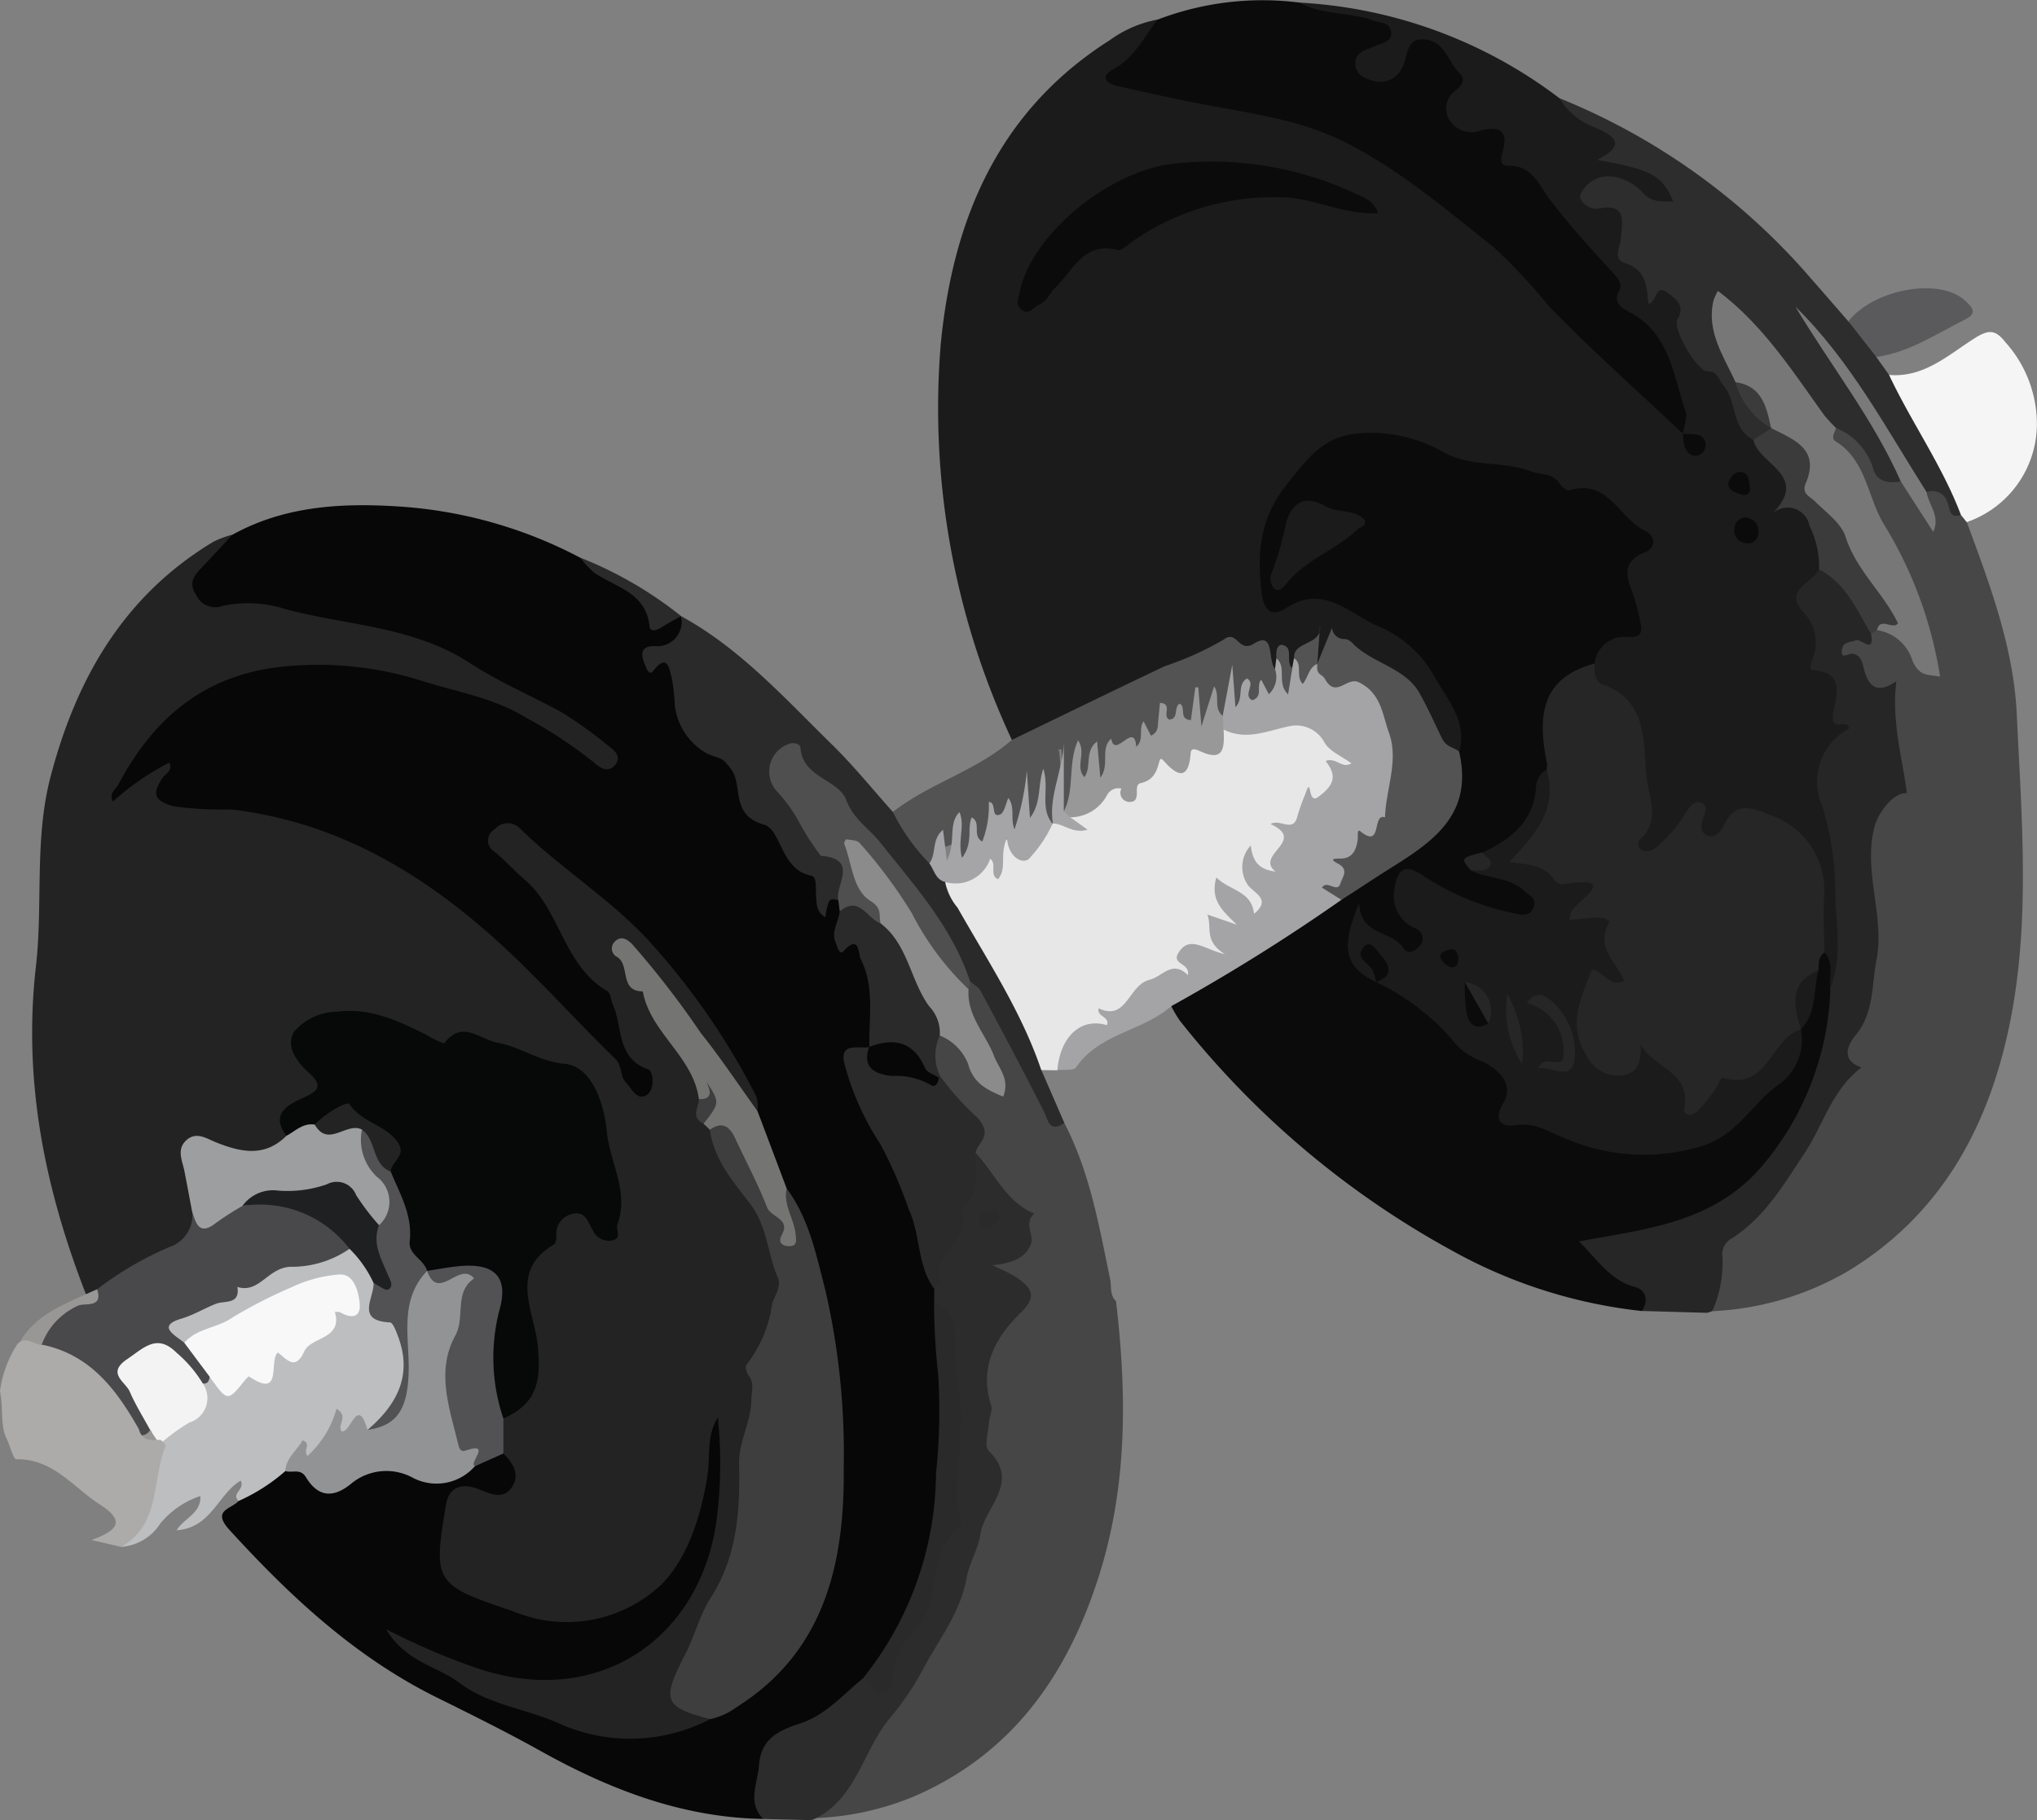 <svg xmlns="http://www.w3.org/2000/svg" width="121.897" height="108.935" viewBox="0 0 121.897 108.935">
  <rect x="0" y="0" width="121.897" height="108.935" fill="#808080" stroke="none"/>
  <g id="Group_18" data-name="Group 18" transform="translate(-5786.653 -778.96)">
    <path id="Path_2638" data-name="Path 2638" d="M5885.594,779.176a28.183,28.183,0,0,1,15.528,5.707,15.8,15.8,0,0,0,2.562,1.541c.524.243,1.2.475,1.134,1.188-.058.683.287.767.792.848a4.119,4.119,0,0,1,2.125,1.19c.434.4.905.9.48,1.52-.387.562-1.044.468-1.617.282-.673-.22-1.18-.771-1.853-1.007a1.119,1.119,0,0,0-1.3.2,2.221,2.221,0,0,1,1.887,2.806c-.134.832.66,1.034,1.027,1.522.383.508.1,1.653,1.458,1.282.487-.133,1.055.773.96,1.468a2.926,2.926,0,0,0,1.177,2.63,7.132,7.132,0,0,1,2.431,3.931c.081.333.456.526.675.8.659,1.213,2.39,1.824,2.011,3.632-.072.346.4.352.6.533a3.8,3.8,0,0,1,1.258,4.063,2.926,2.926,0,0,0-.325,2.692c.724,2.093,1.434,4.207,2.152,6.312.18.529-.186.916-.517,1.226a3.424,3.424,0,0,0-.836,3.547,35.774,35.774,0,0,1,.834,9.273c-.045.692.267,1.732-1.025,1.76-.532-.55-.266-1.34-.595-1.951a12.677,12.677,0,0,1-.231-3.494c.155-2.144-1.067-3.365-2.764-4.276a1.684,1.684,0,0,0-2.09.183c-1.406,1.167-1.447,1.117-2.587-.18-.609.54-.988,1.319-1.745,1.706a1.283,1.283,0,0,1-1.335.069c-.5-.315-.422-.8-.266-1.255.727-2.11.016-4.17-.218-6.241a2.457,2.457,0,0,0-1.309-1.777,2.354,2.354,0,0,1-1.3-2.145,2.1,2.1,0,0,1,1.415-1.865c1.172-.4,1.142-1.152.832-2.085-.347-1.041-.535-2.05.426-2.921.407-.37.192-.742-.156-1.043a13.405,13.405,0,0,0-3.156-2.05c-3.077-1.44-6.558-1.218-9.577-2.736a6,6,0,0,0-4.972-.107c-2.3.894-4.588,5.893-3.828,8.232.137.423.214.956.931.707,3.853-1.335,6.163,1.351,8.63,3.439a7.549,7.549,0,0,1,2.287,3.9c.186.7.346,1.395-.39,1.907-1.5.2-1.958-1.109-2.333-1.988-.947-2.22-2.886-2.866-4.779-3.85-1.039-.54-.767.381-1.141.485a.439.439,0,0,1-.438-.09c-.205-.255-.109-.549-.1-.832-.145.337-.554.427-.7.759a1.4,1.4,0,0,1-.429.534c-.3.106-.521-.146-.789-.161a.886.886,0,0,1-.556.185,3.43,3.43,0,0,0-3.877-.788,93.292,93.292,0,0,0-9.468,4.542c-.661.362-1.365,1.02-2.232.365a46.865,46.865,0,0,1-4.259-23.644c.711-7.471,3.437-13.988,10.111-18.227a7.1,7.1,0,0,1,2.876-1.241c.418.846-.325,1.273-.676,1.83-.339.538-.867.939-1.361,1.7,2.277.138,4.2,1.117,6.245,1.342,5.29.582,9.513,3.167,13.669,6.288,3.143,2.36,5.62,5.273,8.3,8.031a30.417,30.417,0,0,0,3.472,3.227,4.146,4.146,0,0,1,1.729,2.313c.15.173-.046-.068.1.113-.047-.055-.092-.11-.145-.176a31.787,31.787,0,0,0-1.853-5.289c-.08-.219.1-.043-.076-.148-2.521-1.485-2.827-4.683-5.1-6.449-1.422-1.108-2.417-2.746-3.8-4.02-.806-.745-1.307-1.538-2.51-1.8-1.226-.27-1.35-1.347-1-2.409.207-.632.443-1.211-.044-1.813-.571-.7-1.113-1.11-1.707-.014a2.244,2.244,0,0,1-1.848,1.443,1.746,1.746,0,0,1-1.875-1.019,1.342,1.342,0,0,1,.6-1.672c.223-.178.52-.285.645-.74a14.505,14.505,0,0,0-2.972-.755C5886.363,780.006,5885.553,780.136,5885.594,779.176Z" transform="translate(-21.168 -0.059)" fill="#1b1b1b"/>
    <path id="Path_2639" data-name="Path 2639" d="M5834.668,899.228c-4.828-.075-9.194-1.769-13.315-4.068-2.05-1.144-4.141-2.176-6.238-3.216-4.865-2.415-8.757-6.044-12.383-10.022-1.074-1.178.118-1.237.553-1.722a5.551,5.551,0,0,1,2.857-2.163,6.256,6.256,0,0,0,5.553-.037,2.393,2.393,0,0,1,1.707.174,4.12,4.12,0,0,0,3.823-.468c.675-.216,1.268-.729,2.047-.559a1.576,1.576,0,0,1,.814,2.212,1.533,1.533,0,0,1-1.941.817c-1.366-.308-1.835.284-1.817,1.555a5.541,5.541,0,0,1-.17,1.4,1.679,1.679,0,0,0,1.085,2.1,10.539,10.539,0,0,0,9.623.547,3.436,3.436,0,0,0,1.889-1.756c1.008-2.307,2.182-4.56,2.16-7.194-.006-.761-.121-2.017.929-1.976,1.183.046.851,1.313.886,2.143a18.407,18.407,0,0,1-.932,7.117c-2.617,7.216-9.807,9.038-16.217,5.869-.47-.232-.869-.608-1.112-.616,2.351,1.586,5.3,2.524,8.175,3.647a11.051,11.051,0,0,0,8.714-.23c4.5-2.057,6.494-5.85,7.235-10.486.712-4.446.17-8.863-.478-13.257-.372-2.529-.8-5.08-2.292-7.271a17.506,17.506,0,0,1-1.955-4.86c.021-1.279-.895-2.146-1.452-3.148-3.118-5.6-7.792-9.679-13.059-13.311a1.183,1.183,0,0,0,.487,1.473,13.076,13.076,0,0,1,4.047,5.619,1.259,1.259,0,0,0,.666.78,3.078,3.078,0,0,1,1.709,2.117c.485,1.282.663,2.645,1.847,3.651a1.375,1.375,0,0,1-.218,2.169c-.751.483-1.348-.174-1.74-.757a48.334,48.334,0,0,0-11.863-11.675,21.429,21.429,0,0,0-12.754-4.441,7.81,7.81,0,0,1-2.265-.276c-1.056-.318-1.091-.387-1.227-1.765-.051-.094-.1-.041-.231.049-.694.486-1.48,1.654-2.179,1.07-.923-.773.05-1.888.561-2.636,3.192-4.677,7.639-6.834,13.3-6.191a29.945,29.945,0,0,1,15.128,5.625c-2.736-2.278-5.978-3.747-9.087-5.366a15.454,15.454,0,0,0-6.387-1.811,10.277,10.277,0,0,1-2.238-.459,9.33,9.33,0,0,0-4.51-.46,1.845,1.845,0,0,1-1.445-3.318,14.288,14.288,0,0,1,1.966-1.481c3.049-1.685,6.38-1.9,9.732-1.7a26.943,26.943,0,0,1,11.08,3.083c1.544,1.115,3.422,1.744,4.688,3.274.329.4.9.062,1.339.221l0,0c.474,1.547.291,1.808-1.667,2.244a1.987,1.987,0,0,1,1.761,2.01,4.88,4.88,0,0,0,.818,2.464c.3.384.328.935,1.208.646.711-.234,1.133.746,1.31,1.4.714,2.631,2.576,4.417,4.43,6.217a1.622,1.622,0,0,1,.6,1.036c.028.407-.014.817-.018,1.226.048-.317-.013-.712.312-.887.6-.322.8.2,1.057.575a2.012,2.012,0,0,1,.152.736c-.042.741-.443,1.616.779,1.852.2.038.343.318.434.533a7.023,7.023,0,0,1,.208,5.859c-.606.347-1.221.6-.736,1.562.388.767.536,1.658.982,2.419a27.457,27.457,0,0,1,3.377,8.748c.111.574.438,1.078.595,1.642a2.273,2.273,0,0,1,.079.792,72.1,72.1,0,0,0,.556,7.225c.235,1.564-.386,3.28-.562,4.943a17.629,17.629,0,0,1-4.275,10.452c-1.156,1.145-2.258,2.423-3.861,2.908-2.211.669-2.419,2.4-2.5,4.247C5834.778,898.474,5835.038,898.881,5834.668,899.228Z" transform="translate(-2.355 -11.406)" fill="#070707"/>
    <path id="Path_2640" data-name="Path 2640" d="M5829.877,893.921a10.382,10.382,0,0,1-9.09.24c-1.941-.864-4.178-1.1-5.9-2.4-1.345-1.019-3.243-1.256-4.406-3.226a41.128,41.128,0,0,0,5.423,2.331c7.329,2.487,13.429-1.814,14.365-8.92a26.79,26.79,0,0,0,.068-6.079c-.705,1.107-.437,2.376-.634,3.558-.4,2.4-1.166,4.865-2.781,6.474a8.282,8.282,0,0,1-7.4,2.024,10.838,10.838,0,0,1-1.508-.482c-4.625-1.555-4.742-1.7-3.933-6.409.16-.927.847-1.276,1.854-.906.664.244,1.509.744,2.07-.078.507-.746.084-1.452-.507-2.025a1.656,1.656,0,0,1-.344-1.881c2.467-1.96,1.994-4.6,1.421-7.1-.567-2.472,1.313-3.728,2.308-5.4.447-.75,1.233-.481,2.566.555.12.005.263-.049.265-.164a14.551,14.551,0,0,0-1.784-7.915c-.216-.354-.524-.765-.913-.783-1.877-.088-3.359-1.35-5.152-1.668-.347-.062-.672-.232-1.015-.028-.9.536-1.674.125-2.483-.274a8.038,8.038,0,0,0-4.707-1.175c-2.057.286-2.466,1.024-1.348,2.706.742,1.117.533,1.836-.6,2.39a1.647,1.647,0,0,0-1.037,1.829c-.876,1.464-2.187,1.514-3.643,1.134-2.275-.593-2.3-.566-1.851,1.74a6.6,6.6,0,0,1,.189,1.554,2.682,2.682,0,0,1-1.675,2.624c-1.414.687-2.7,1.615-4.145,2.24a1.058,1.058,0,0,1-1.028.084c-2.455-6.314-3.777-12.742-2.994-19.613.429-3.761-.106-7.612.879-11.37,1.545-5.892,4.394-10.839,9.752-14.06a6.31,6.31,0,0,1,1.135-.421c-.6.643-1.187,1.294-1.8,1.927-.47.489-.875.947-.38,1.679a1.252,1.252,0,0,0,1.575.664,7.334,7.334,0,0,1,3.807.2c2.739.732,5.6.926,8.287,1.894a12.711,12.711,0,0,1,2.68,1.3c1.756,1.156,3.69,1.961,5.518,2.968a25.411,25.411,0,0,1,2.791,2c.38.284.82.642.425,1.144-.377.477-.853.238-1.229-.1a26.588,26.588,0,0,0-4.073-2.7c-1.955-1.206-4.143-1.551-6.239-2.213a20.528,20.528,0,0,0-8.122-.884c-4.827.428-7.922,3.023-10.077,7.089-.149.281-.567.47-.329,1.015a15.475,15.475,0,0,1,3.395-2.339c.2.513-.239.655-.416.918-.608.9-.57,1.359.666,1.7a21.536,21.536,0,0,0,3.458.189c6,.712,10.936,3.495,15.425,7.441,2.678,2.355,5.006,5.017,7.545,7.487.428.417.264,1.027.636,1.414.346.359.649,1.088,1.208.765s.427-1.443.138-1.545c-1.94-.681-1.527-2.544-2.129-3.882-.119-.266-.125-.687-.321-.8-2.645-1.536-2.83-4.888-4.95-6.675-.619-.522-1.171-1.162-1.813-1.677a.767.767,0,0,1,0-1.332,1.026,1.026,0,0,1,1.555-.033c2.357,2.305,5.179,4.07,7.466,6.463a42.368,42.368,0,0,1,6.651,9.555,2.281,2.281,0,0,1,.064.869c-.93.22-1.171-.6-1.536-1.106-1.969-2.751-4.009-5.449-6.067-8.152a27.8,27.8,0,0,0,2.973,5.139,7.056,7.056,0,0,1,1.514,3.191c.067.5-.1,1.045.311,1.475a5.571,5.571,0,0,1,.4.574,53.141,53.141,0,0,1,2.952,5.064c.733,1.681,1.855,3.5.944,5.768a32.15,32.15,0,0,0-2.065,11.224,11.5,11.5,0,0,1-1.125,4.921,48.716,48.716,0,0,0-2.44,5.835c-.348,1.022-.294,1.66.855,1.946A.769.769,0,0,1,5829.877,893.921Z" transform="translate(-0.726 -12.071)" fill="#232323"/>
    <path id="Path_2641" data-name="Path 2641" d="M5942.974,819.843c1.383,3.739,2.808,7.521,2.993,11.51.281,6.019.8,12.1-.333,18.067-1.2,6.292-4,11.739-9.724,15.229a17.682,17.682,0,0,1-8.162,2.424c-.215-2.071-.143-3.856,1.738-5.467a21.078,21.078,0,0,0,5.239-7.808c1.928-4.421,3.011-8.958,1.859-13.859a3.188,3.188,0,0,1,1.136-3.619c.963-.614.812-1.612.77-2.491a10.768,10.768,0,0,0-.526-3.055c-.3-.808-1.335-1.433-2.008-2.19-1.159-1.3-1.144-1.619.507-2.122a3.758,3.758,0,0,0,.664-.225,1.777,1.777,0,0,1,.694-.238c1.359.1,1.829,1.32,2.875,2.3a28.75,28.75,0,0,0-3.459-8.691c-.938-1.409-1.13-3.188-2.408-4.4-.308-.293-.154-.774.243-1.059a2.464,2.464,0,0,1,2.436,1.6,2.357,2.357,0,0,0,1.78,1.444,1.512,1.512,0,0,1,.768.908,4.8,4.8,0,0,0,.485.924,1.234,1.234,0,0,1-.2-.923c1.639-1.377,1.709.581,2.44,1.142A.575.575,0,0,1,5942.974,819.843Z" transform="translate(-38.627 -9.638)" fill="#474747"/>
    <path id="Path_2642" data-name="Path 2642" d="M5868.772,868.332c1.526,2.935,2.078,6.156,2.74,9.345.093.446-.038.948.351,1.315.663,5.58.685,11.129-1.052,16.544-1.887,5.885-5.2,10.6-11.092,13.124a17.126,17.126,0,0,1-5.8,1.271c.912-1.727,1.982-3.377,3.046-4.992,2.242-3.405,4.879-6.559,5.687-10.715.1-.521.455-.958.6-1.458.475-1.614,1.1-3.015.6-4.982-.708-2.763-.6-5.83,1.6-8.242.645-.706.506-1.218-.255-1.7-.989-.624-1.25-1.169.053-1.828,1.181-.6,1.293-1.554.311-2.49a8.641,8.641,0,0,1-2.272-3.264c.182-1.371.054-2.6-1.312-3.4a3.185,3.185,0,0,1-.979-1.2c-.612-.975-.739-1.9.3-2.689,1.851-.064,1.93,1.948,3.215,2.806-.555-1.964-2.171-3.423-1.789-5.511a1.214,1.214,0,0,1,.275-.412c1.638-.086,1.9,1.384,2.4,2.354a55,55,0,0,1,2.807,5.745A.761.761,0,0,0,5868.772,868.332Z" transform="translate(-18.427 -22.159)" fill="#464646"/>
    <path id="Path_2643" data-name="Path 2643" d="M5889.392,779.117c1.357.763,2.954.544,4.374,1.065.428.157,1.021.083,1.095.681.078.638-.523.656-.936.847-.511.235-1.238.33-1.2,1.091.028.584.469.831,1.055.991a1.419,1.419,0,0,0,1.745-.8c.385-.638.16-1.811,1.4-1.665,1.172.138,1.366,1.361,2.055,2.04.387.38.072.757-.279,1.026a1.31,1.31,0,0,0-.351,1.745,1.556,1.556,0,0,0,1.846.643c1.26-.333,1.7.065,1.325,1.334-.106.355-.145.786.37.767,1.4-.054,1.843,1.2,2.435,1.971,1.139,1.485,2.37,2.869,3.632,4.236.321.348.8.807.581,1.2-.461.836.169,1.126.607,1.358,2.391,1.266,2.59,3.747,3.334,5.911.134.391-.093.905-.154,1.363l0,0c-2.688-2.537-5.462-4.992-8.028-7.648a34.836,34.836,0,0,0-3.335-3.556c-2.921-2.287-5.754-4.745-9.1-6.365-2.649-1.284-5.645-1.64-8.539-2.206-1.625-.317-3.242-.674-4.855-1.047-.7-.161-1.015-.571-.221-1,1.254-.682,1.828-1.92,2.643-2.965A17.546,17.546,0,0,1,5889.392,779.117Z" transform="translate(-24.965)" fill="#0b0b0b"/>
    <path id="Path_2644" data-name="Path 2644" d="M5934.165,829.762c.215,1.265-.6.249-.9.37-.318.131-.751.091-.832.5-.146.741.392.266.632.307.432.073.565.449.635.756.261,1.131.743,1.75,1.982.885-.3,2.432.352,4.565.63,6.707-.779-.068-1.726,1.145-1.951,2.045-.678,2.69.64,5.316.128,7.948-.294,1.506-.139,3.146-1.234,4.476-.56.679-.854,1.534.335,1.947-1.788,1.365-2.289,3.455-3.4,5.124-1.249,1.881-2.372,3.823-4.326,5.085a1.1,1.1,0,0,0-.59,1.152,7.122,7.122,0,0,1-.612,3.224,2.145,2.145,0,0,1-.326.1l-3.9-.111c-.757-1.254-2.355-1.522-3.173-2.707-.352-.508-1.076-.894-.781-1.631.251-.629.971-.552,1.527-.661.573-.113,1.154-.193,1.731-.283,6.062-.945,9.406-4.711,10.915-10.431.321-1.215.274-2.546,1.076-3.62.729-1.806.345-3.694.295-5.531a17.8,17.8,0,0,0-.776-5.344,3.588,3.588,0,0,1,1.6-4.647c-.067-.658-1.107.286-.96-.867.115-.917.851-2.455-1.178-2.633-.378-.033-.049-.593.036-.913a2.618,2.618,0,0,0-.687-2.611c-1.124-1.282.6-1.685.987-2.509A3.717,3.717,0,0,1,5934.165,829.762Z" transform="translate(-35.546 -12.856)" fill="#262626"/>
    <path id="Path_2645" data-name="Path 2645" d="M5939.2,811.99c-.747.269-.656-.456-.812-.764a.937.937,0,0,0-1.242-.6,2.668,2.668,0,0,1-1.49-1.387,45.89,45.89,0,0,0-4.894-7.757c1.009,1.289,2.315,3.221,3.547,5.2a5.692,5.692,0,0,1,1.293,3.3c-.747.147-1.468.007-1.659-.78a3.809,3.809,0,0,0-2.218-2.416c-.982.174-1.291-.662-1.721-1.224-1.171-1.525-2.25-3.12-3.533-4.558a2.516,2.516,0,0,0-1.4-1.072c-.6,1.591.915,2.533,1.153,3.837.067,1.219,1.127,1.809,1.718,2.7a1.054,1.054,0,0,1,.057.476c-.236.558-.695.626-1.218.552-1.339-.672-.964-2.3-1.8-3.255-.285-.326-.285-.847-.957-.844-.608,0-2.109-2.567-1.793-3.108.5-.855-.1-1.219-.574-1.589-.768-.6-.641.589-1.159.647-.1-1.026-.125-2.034-1.414-2.437-.75-.235-.265-.968-.228-1.5.064-.958.384-2.1-1.347-1.76-.572.113-1.244-.483-1.063-.87a1.82,1.82,0,0,1,1.987-1.026,3.052,3.052,0,0,1,1.673.89c.56.68,1.181.559,1.883.6-.656-1.568-1.3-1.928-4.554-2.5,1.851-.95.959-1.463-.141-1.945a4.227,4.227,0,0,1-2.135-1.757,39.282,39.282,0,0,1,14.993,10.712q1.159,1.323,2.31,2.652a2.287,2.287,0,0,1,1.677,2.137q.384.537.765,1.074c2.286,2.116,3.323,4.957,4.469,7.732A.68.68,0,0,1,5939.2,811.99Z" transform="translate(-35.201 -2.212)" fill="#2e2d2d"/>
    <path id="Path_2646" data-name="Path 2646" d="M5862.057,873.992c1.167,1.221,1.817,2.941,3.527,3.635-.671.545-.022,1.255-.2,1.781-.3.883-1.179,1.2-2.324,1.31a12.184,12.184,0,0,1,1.422.71c.862.6,1.352,1.092.266,2.147-1.5,1.454-2.494,3.252-1.755,5.526.1.293-.108.675-.13,1.019-.038.582-.3,1.429-.017,1.705,1.937,1.9-.276,3.379-.5,5.01-.114.818-.663,1.7-.827,2.617-.365,2.022-1.6,3.591-2.549,5.333a16.636,16.636,0,0,1-1.942,2.92c-1.677,1.923-2.021,4.811-4.5,6.1a1.076,1.076,0,0,1-.326.123l-2.854-.074c-.968-1.005-.328-2.106-.25-3.2.114-1.612,1.184-2.094,2.469-2.515,1.536-.5,2.578-1.745,3.792-2.727.536-.138,1.068-.1,1.4-.8,1.069-2.3,2.1-4.584,2.985-6.982.846-2.3.106-4.678,1.186-6.8-1.031-2.571-.019-5.484-1.341-8.006v-.7c-.336-2.061.869-3.73,1.572-5.472C5861.5,875.769,5861.032,874.6,5862.057,873.992Z" transform="translate(-17.027 -26.032)" fill="#2c2c2c"/>
    <path id="Path_2647" data-name="Path 2647" d="M5864.847,860.082c-.912.6-.955-.15-1.243-.723-1.218-2.409-2.487-4.792-3.762-7.172-.128-.24-.424-.391-.642-.583-.788-.1-.993-.762-1.23-1.339-1.262-3.089-3.69-5.279-5.77-7.76a17.281,17.281,0,0,0-3.317-3.463c-.243-.166-.225-.811-.717-.485a.76.76,0,0,0-.12,1.22c1.112,1.331,1.894,2.919,3.309,4.02.96.748.894,1.905-.035,2.949-.573-.119-.577-.114-.786,1.017-.546-.314-.517-.849-.548-1.353-.025-.407.05-1.072-.279-1.131-1.837-.328-1.788-2.757-2.834-3.054-2.059-.583-1.215-2.331-1.99-3.35-.579-.759-.56-.53-1.412-.9a3.824,3.824,0,0,1-1.93-2.83,13.97,13.97,0,0,0-.192-1.725c-.132-.391-.211-1.549-1.1-.406-.264.339-.422-.166-.52-.409-.229-.574-.258-1.048.567-1.071a1.461,1.461,0,0,0,1.611-1.791c3.545,1.938,6.207,4.923,9.039,7.693,1.291,1.264,2.432,2.684,3.641,4.033,1.274.541,1.678,1.864,2.523,2.793a10.4,10.4,0,0,1,1.052,1.38c1.869,2.823,3.353,5.863,4.959,8.831.4.735.979,1.52.347,2.435Q5864.156,858.494,5864.847,860.082Z" transform="translate(-14.5 -13.91)" fill="#2a2a2a"/>
    <path id="Path_2648" data-name="Path 2648" d="M5862.428,845.012a11.889,11.889,0,0,1-2.186-3.075c2.2-1.719,5-2.459,7.123-4.314,3.052-1.474,6.094-2.962,9.155-4.414a18.674,18.674,0,0,0,3.506-1.58c.834-.644.872.82,1.822.234,1.276-.789.8.995,1.269,1.518a.909.909,0,0,1,.134,1.5c-.649.614-1.659.5-2.457.936-.292.161-.415-.55-.332-.949-.222.429.056,1.013-.381,1.4-.625.142-.614-.283-.7-.643-.25.363.193,1.359-.711,1.258-.446-.05-.248-.721-.209-1.11-.155.261-.026.952-.308.863-2.032-.638-2.576,1.971-4.316,1.913-.2-.007-.3.33-.362.558a2.875,2.875,0,0,1-.24.657c-.12.2-.269.425-.529.355-.459-.123-.419-.552-.476-.911-.073.433-.024,1.086-.729.805-.411-.164-.3-.708-.14-1.274a4.433,4.433,0,0,0-.065,1.841c.009.589.069,1.347-.908,1.313-.4-1.2.08-2.415-.062-3.622.041-.235-.361.078-.138,0a13.3,13.3,0,0,1-.154,4.107.659.659,0,0,1-.389.294c-.973-.59-.238-1.477-.394-2.058.029-.388-.287-.142-.057-.194.038-.009.07.05.042.163-.18.691.176,1.564-.723,2.07-.637-.553-.162-1.309-.359-1.889a6.228,6.228,0,0,1-.012,1.351c-.046.448.087,1.077-.53,1.146-.7.078-.621-.51-.57-.984-.371.107-.74.214-.946-.264a1.024,1.024,0,0,0,.111.42,1.379,1.379,0,0,1,.079.517c-.054.5-.239.98-.773,1.043-.8.092-.322-.694-.6-1.039-.025-.183-.216.176-.02.046.064-.043.1,0,.107.127a1.913,1.913,0,0,1,0,.351c-.069.449.391,1.251-.477,1.2-.684-.04-.589-.736-.44-1.274-.1.463-.149.433-1.019.724C5862.938,844.175,5862.872,844.857,5862.428,845.012Z" transform="translate(-20.158 -14.382)" fill="#535354"/>
    <path id="Path_2649" data-name="Path 2649" d="M5946.647,817.273c-1.117-2.954-2.962-5.536-4.3-8.378,2.095.178,3.561-1.21,5.128-2.2.877-.555,1.26-.484,1.844.254a7.328,7.328,0,0,1,1.874,4.947,6.223,6.223,0,0,1-4.2,5.809Z" transform="translate(-42.65 -7.496)" fill="#f5f5f6"/>
    <path id="Path_2650" data-name="Path 2650" d="M5940.663,806.834l-1.677-2.137c1.564-1.952,5.485-2.634,6.983-1.24.454.422.767.752,0,1.136C5944.249,805.454,5942.631,806.558,5940.663,806.834Z" transform="translate(-41.728 -6.509)" fill="#5a5a5c"/>
    <path id="Path_2651" data-name="Path 2651" d="M5840.51,828.424c-.4.228-.812.443-1.2.688-.271.17-.65.29-.687-.072-.205-2.045-2.05-2.33-3.33-3.23a5.447,5.447,0,0,1-.809-.881A23.523,23.523,0,0,1,5840.51,828.424Z" transform="translate(-13.101 -12.592)" fill="#2a2a2a"/>
    <path id="Path_2652" data-name="Path 2652" d="M5792.247,885.532l.667-.3c.547.616.612.771-.01,1.032-1.431.6-2.146,2.031-3.448,2.75-.592.152-.783-.41-1.154-.651C5789.2,886.839,5790.738,886.209,5792.247,885.532Z" transform="translate(-0.451 -29.112)" fill="#999795"/>
    <path id="Path_2653" data-name="Path 2653" d="M5806.469,895.112a11.037,11.037,0,0,1-2.8,1.792c-.471-.46.4-.669.125-1.22-1.355.8-1.753,2.832-3.833,2.973.454-.749,1.449-.973,1.424-2.051a5.258,5.258,0,0,0-2.413,1.661,3.014,3.014,0,0,1-2.324,1.383c.814-1.284,1.678-2.56,1.359-4.2-.193-.986,1.3-1.057,1.049-2.042a1.624,1.624,0,0,1,.936-1.356,2.969,2.969,0,0,0,1.363-2.26.916.916,0,0,1,.582-.433,2.851,2.851,0,0,0,3.388-1.038,1.376,1.376,0,0,1,1.1-.689c1.78-.14,2.258-2.006,3.556-2.81.127-.078.037-.337-.086-.477a.677.677,0,0,0-.805-.142,28.984,28.984,0,0,0-4.08,1.589,15.82,15.82,0,0,1-4.56,1.788c-.657-.1-1.13-.449-1.093-1.136.032-.595.538-.892,1.076-1.013a8.849,8.849,0,0,0,3.274-1.823c1.975-1.462,4.378-1.686,6.724-2.033a3.059,3.059,0,0,1,1.763,2.25,2.823,2.823,0,0,0,.638,1.906,4.465,4.465,0,0,1-1.229,7.054c-1.036.131-2.235-.324-2.846,1.115C5808.373,894.8,5806.978,894.2,5806.469,895.112Z" transform="translate(-2.737 -28.111)" fill="#bdbec0"/>
    <path id="Path_2654" data-name="Path 2654" d="M5800.091,888.381c-.043.233-.111.44-.418.394-.833-.083-1.252-.775-1.813-1.249a1.453,1.453,0,0,0-2.038-.046c-.712.562-.244,1.111.027,1.682.408.859,1.177,1.628.76,2.722-.4.311-.781.462-1.1-.092-1.387-2.183-2.818-4.314-5.615-4.87a4.107,4.107,0,0,1,2.347-2.814c.418-.159,1.475.168,1.112-.968a19.818,19.818,0,0,1,4.33-2.531,2,2,0,0,0,1.354-2.146c1.323.536,2.27-.576,3.425-.783a5.886,5.886,0,0,1,5.345,1.6c.4.393,1.013.695.654,1.435a6.11,6.11,0,0,1-3.542,1.079c-1.353.057-1.867,1.613-3.17,1.207.161,1.08-.76.8-1.281,1.006-.7.27-1.321.668-2.08.892-1.513.448-.345,1,.188,1.447A1.753,1.753,0,0,1,5800.091,888.381Z" transform="translate(-0.887 -27.016)" fill="#49494b"/>
    <path id="Path_2655" data-name="Path 2655" d="M5798.292,894.873c-.413-.761-.878-1.5-1.22-2.292-.258-.6-1.416-1.1-.151-1.951.985-.664,1.778-1.557,2.952-.38a7.5,7.5,0,0,1,1.567,1.838,1.529,1.529,0,0,1-.806,2.341,11.755,11.755,0,0,0-1.663,1.2,1.688,1.688,0,0,0-.263-.133C5798.331,895.447,5798.473,895.053,5798.292,894.873Z" transform="translate(-2.653 -30.328)" fill="#f3f3f3"/>
    <path id="Path_2656" data-name="Path 2656" d="M5798.644,896.833l.416.623c-.09.327-.176.733-.59.7-.632-.044-.73-.6-.846-1.093C5798.006,897.17,5798.383,897.258,5798.644,896.833Z" transform="translate(-3.005 -32.289)" fill="#999795"/>
    <path id="Path_2657" data-name="Path 2657" d="M5922.629,847.863a17.226,17.226,0,0,1-4.248,10.84c-2.918,3.253-6.867,3.592-10.8,4.327,1.093,1.054,1.835,2.329,3.378,2.736.613.162.831.8.379,1.43a29.974,29.974,0,0,1-11.3-3.587,53.414,53.414,0,0,1-16.323-13.769,6.71,6.71,0,0,1-.528-.888c.147-.639.677-.924,1.169-1.226,2.929-1.8,5.821-3.657,8.708-5.524a44.954,44.954,0,0,1,4.346-2.938c1.683-1.145,2.742-2.5,2.613-4.609a1.065,1.065,0,0,1,.393-.934c.487-1.77-.632-3.021-1.415-4.381a6.912,6.912,0,0,0-3.236-3.046c-1.766-.668-3.4-2.687-5.692-1.178-.885.584-1.354.129-1.473-.85-.288-2.362-.164-4.454,1.5-6.539,1.188-1.487,2.114-2.816,4.13-3.043a8.731,8.731,0,0,1,5.243,1.112c1.672.922,3.543.5,5.252,1.15.578.22,1.287.073,1.716.745.117.182.415.436.546.394,2.323-.738,2.987,1.652,4.517,2.394.661.321.738,1.016-.026,1.332-1.209.5-1.126,1.271-.743,2.253a12.447,12.447,0,0,1,.515,1.857c.13.585.121.987-.75.937a1.789,1.789,0,0,0-1.982,1.59c-.236.259-.257.738-.563.857-2.191.848-2.141,2.586-1.848,4.452a2.3,2.3,0,0,1-.144,1.2c-.677,1.221-.521,2.8-1.788,3.8a6.389,6.389,0,0,1-1.941,1.348c-.1.193-.711-.091-.424.464a5.2,5.2,0,0,1,2.619.958c.54.406,1.037.854.757,1.6-.309.832-1.026.876-1.761.733a17.939,17.939,0,0,1-4.6-1.7c-.45-.224-.98-.79-1.412-.322-.529.572-.083,1.2.354,1.709a5.7,5.7,0,0,1,.578.661,1.1,1.1,0,0,1-.1,1.451,1.025,1.025,0,0,1-1.432.187c-.71-.531-1.584-.744-2.4-1.4a2.037,2.037,0,0,0,.971,2.57,2.724,2.724,0,0,1,.431.23,8.535,8.535,0,0,1,2.408,1.309c1.513,1.1,2.551,2.725,4.282,3.584a2.213,2.213,0,0,1,1.183,2.047c-.071,1.017.325,1.23,1.229,1.419,1.648.346,3.161,1.148,4.83,1.531,3.965.911,9.14-1.74,10.507-5.534a7.333,7.333,0,0,0,.176-1.037,2.643,2.643,0,0,1,.146-.489,11.5,11.5,0,0,0,.848-3.468c.142-.428.208-.932.849-.871C5922.875,846.362,5922.531,847.15,5922.629,847.863Z" transform="translate(-26.442 -9.772)" fill="#0b0b0b"/>
    <path id="Path_2658" data-name="Path 2658" d="M5913.183,840a1.313,1.313,0,0,0,.017-.345c-.546-2.709-.463-5.115,2.844-5.994,0,.479-.015,1.07.473,1.243,2.711.963,2.434,3.413,2.63,5.491.115,1.22.89,2.643-.377,3.789a.389.389,0,0,0,.064.615.732.732,0,0,0,.823-.088,7.6,7.6,0,0,0,1.828-2.1c.23-.322.479-.793.952-.611.43.166.213.586.108.913-.133.413-.222.875.281,1.049.477.166.8-.295.952-.614.671-1.411,1.567-1.126,2.737-.637a4.746,4.746,0,0,1,3.264,4.911c-.051,1.107.009,2.218.019,3.327-.364.274-.34.675-.35,1.065-1.087.957-.719,2.349-1.054,3.531-1.115,1.515-1.822,3.455-4.154,3.636-.667.052-.878.9-1.364,1.313-1.006.858-1.707.721-1.994-.573a4.1,4.1,0,0,0-1.631-2.183c-1.849,1.571-3.437,1.194-4.4-1.006a5.246,5.246,0,0,1,.428-4.569c.075-.159.269-.284.3-.421.125-.576,1.087.42.842-.375-.229-.743.057-1.838-1.459-1.979-1.694-.156-.228-1.282-.276-1.984-1.257-.134-2.2-1.035-3.389-1.383-.99-.29-.613-.951-.1-1.466A6.642,6.642,0,0,0,5913.183,840Z" transform="translate(-33.972 -14.985)" fill="#262626"/>
    <path id="Path_2659" data-name="Path 2659" d="M5890.641,847.662a114.186,114.186,0,0,1-10.187,6.366c-1.707,1.5-4.3,1.623-5.689,3.656-.146.214-.738.122-1.124.172-1.107-1.432.287-2.345.994-2.851,1.813-1.3,3.418-2.98,5.618-3.667.478-.15.025-.282.1-.424.312-.619.734-1.192,1.452-1.018.624.151.44-.05.418-.427-.036-.659-.066-1.407,1-1.083.012,0,.113.031.064,0-.872-.556-1.094-1.517-.41-2.055.891-.7,1.527.378,2.185.9.1.083.169.163.166.14a1.973,1.973,0,0,1-.741-2.648c.2-.411.525-.969,1.031-.386.741.855.989.079.825-.324-.525-1.287.537-1.449,1.175-1.906.524-.378.093-1.626,1.5-1.328.691.146-.143-1.569.921-1.862-.842.14-.525-1.284-1.424-1.059s-1.869.06-2.764.34a1.841,1.841,0,0,1-2.407-.825.765.765,0,0,1,.19-.712l.575-3.06.19,2.529c.533-.552.06-1.351.691-1.714.568.3-.288,1.007.313,1.3.682-.211.209-.863.537-1.232.147.283.293.558.457.873a1.429,1.429,0,0,0,.369-1.509q.041-.318.081-.638c.609-.187.45.343.547.606.166.454.273.161.4-.013.036-.2.071-.4.108-.6.055-.014.145-.057.16-.038a1.115,1.115,0,0,0,1.227.373h0a1.4,1.4,0,0,0,1.774.671,1.694,1.694,0,0,1,2.052.986,9.027,9.027,0,0,1,.331,8.263c-.171.372-.267.743-.748.884C5890.934,844.832,5890.994,846.376,5890.641,847.662Z" transform="translate(-23.715 -14.847)" fill="#a4a4a6"/>
    <path id="Path_2660" data-name="Path 2660" d="M5892.09,795.365c-2.115.129-3.894-.964-5.915-.949a14.785,14.785,0,0,0-8.793,2.654c-.277.2-.636.566-.868.506-2.043-.531-2.671,1.237-3.738,2.257-.327.313-.484.807-.948,1-.349.145-.625.672-1.071.314-.384-.308-.172-.73-.087-1.138.69-3.3,5.26-7.193,9.25-7.608a20.409,20.409,0,0,1,10.785,1.777C5891.218,794.415,5891.821,794.585,5892.09,795.365Z" transform="translate(-22.977 -3.651)" fill="#0b0b0b"/>
    <path id="Path_2661" data-name="Path 2661" d="M5896.662,846.99l-1.163-.728c.295-.507.92.373,1.109-.27.115-.388.534-.806-.17-1.178-.565-.3-.144-.293.164-.294.741,0,.949-.532,1.035-1.137.027-.2-.059-.673.168-.488,1.324,1.079.674-1.125,1.465-.838.049-1.7.841-3.405.237-5.063-.39-1.068-.453-2.373-1.807-3.026-.714-.343-1.355.975-2.009-.171-.22-.386-.543-.2-.474-.931.281-.69.563-1.381.881-2.159a.735.735,0,0,0,.8.674.758.758,0,0,1,.438.261c1.183,1.2,3.134,1.452,3.988,2.961.492.868.911,1.809,1.352,2.718.262.542.707.523,1.028.8.975,4.179-2.168,5.719-4.877,7.464C5898.107,846.053,5897.387,846.528,5896.662,846.99Z" transform="translate(-29.736 -14.175)" fill="#535354"/>
    <path id="Path_2662" data-name="Path 2662" d="M5931.168,814.954l1.065-.7c1.976-.041,2.963.956,2.769,2.854a1.315,1.315,0,0,0,.322,1.12c1.748,1.9,2.765,4.286,4.212,6.386.315.458.905.863.552,1.529-.389.734-1.069-.317-1.526.195l-.355.235c-.857-1.435-1.5-3.039-3.113-3.868a5.508,5.508,0,0,0-.576-2.624,1.329,1.329,0,0,0-2.2-.729C5934.555,817.053,5931.464,816.439,5931.168,814.954Z" transform="translate(-39.587 -9.668)" fill="#3c3b3c"/>
    <path id="Path_2663" data-name="Path 2663" d="M5894.7,832.827c-.525.214-.542.814-.873,1.2-.463-.444.032-1.164-.515-1.537-.1-1.048,1.682-.746,1.546-1.931Z" transform="translate(-29.215 -14.135)" fill="#535354"/>
    <path id="Path_2664" data-name="Path 2664" d="M5930.242,821.6c.5.084.789.351.794.822,0,.375-.182.731-.593.73a.776.776,0,0,1-.852-.877A.714.714,0,0,1,5930.242,821.6Z" transform="translate(-39.154 -11.68)" fill="#0b0b0b"/>
    <path id="Path_2665" data-name="Path 2665" d="M5925.358,814.719c.227.008.457.007.684.025.484.041.74.319.659.793a.686.686,0,0,1-.4.469c-.468.107-.748-.189-.869-.613a3.974,3.974,0,0,1-.073-.678Z" transform="translate(-37.996 -9.794)" fill="#0b0b0b"/>
    <path id="Path_2666" data-name="Path 2666" d="M5892.8,833.515l-.254,1.569c-.714-.7-.047-1.619-.693-2.161-.052-.359.02-.876.363-.8C5892.919,832.268,5892.356,833.136,5892.8,833.515Z" transform="translate(-28.813 -14.56)" fill="#535354"/>
    <path id="Path_2667" data-name="Path 2667" d="M5929.1,818.474c.147-.335.386-.634.74-.611.539.035.472.574.546.922.068.32-.16.548-.513.426S5929.078,819.006,5929.1,818.474Z" transform="translate(-39.02 -10.656)" fill="#0b0b0b"/>
    <path id="Path_2668" data-name="Path 2668" d="M5844.284,907.13c-2.756-.729-2.94-1.08-1.486-3.892.568-1.1.854-2.331,1.51-3.353,1.6-2.484,1.771-5.232,1.708-8.035-.03-1.337.721-2.495.734-3.845,0-.5.2-.943-.147-1.415-.126-.173-.244-.518-.159-.653a7.589,7.589,0,0,0,1.541-3.607c.022-.295.6-1.058.355-1.613-.642-1.454-.6-3.051-1.71-4.493-.939-1.22-2.144-2.613-2.36-4.365.757-1.125,1.332-.475,1.831.226a33.075,33.075,0,0,1,2.25,4.328,7.842,7.842,0,0,0,.667,1.115c-.523-.685-.873-1.37-.154-2.157,1.353,1.839,1.762,3.956,2.327,6.145a43.507,43.507,0,0,1,1.086,10.547c.058,5.629-1.078,10.995-6.407,14.348A4.057,4.057,0,0,1,5844.284,907.13Z" transform="translate(-15.134 -25.281)" fill="#3f3e3e"/>
    <path id="Path_2669" data-name="Path 2669" d="M5810.175,895.644c.026-.778.667-1.2,1.024-1.836.57.184,0,.6.3.931a5.989,5.989,0,0,0,1.735-2.819c.753.436.036.936.292,1.334.529.239.959-2.207,1.564-.072,2.041-1.051,2.933-3.041,2.116-5.636a3.461,3.461,0,0,1,1.031-3.906.97.97,0,0,1,.494-.118,3.722,3.722,0,0,0,.5.121c2.469-.041,2.516-.034,1.981,2.456-.436,2.03-1.371,3.99-.606,6.142.193.542.208,1.147.833,1.446,1.039.5.509,1.09.077,1.667a3.054,3.054,0,0,1-3.766.666,3.3,3.3,0,0,0-3.612.357c-1.076.9-2,.848-2.733-.361C5811.073,895.462,5810.58,895.779,5810.175,895.644Z" transform="translate(-6.443 -28.642)" fill="#919395"/>
    <path id="Path_2670" data-name="Path 2670" d="M5864.072,871.6c0,1.2.336,2.494-.893,3.372.834,1.8-1.944,2.655-1.186,4.454.016.036-.263.2-.4.3-1.027-1.4-.8-3.2-1.5-4.7a26.729,26.729,0,0,0-1.728-3.969,16.374,16.374,0,0,1-2.106-4.672c-.415-1.452.78-1,1.468-1.115.062.053.123.106.187.157.854,1.528,2.618.873,3.813,1.58l.238.01a15.837,15.837,0,0,0,2.234,2.487C5865.142,870.6,5864.221,870.938,5864.072,871.6Z" transform="translate(-19.042 -23.642)" fill="#2a2a2a"/>
    <path id="Path_2671" data-name="Path 2671" d="M5854.185,849.616c-.2-.906,1.265-2.471-1.047-2.658a14.947,14.947,0,0,1-1.384-2.178,9.258,9.258,0,0,0-1.23-1.666,1.752,1.752,0,0,1,.657-2.835c.338-.14.724-.023.741.218.129,1.8,2.262,1.873,2.74,3.126.443,1.168,1.37,1.7,2.043,2.552,2.055,2.592,4.3,5.066,5.363,8.3-.028.158-.055.315-.083.473-.906.108-1.42-.533-1.846-1.122-1.5-2.078-2.815-4.287-4.393-6.311a2.175,2.175,0,0,1-.307-.995c-.037-.232-.383.128-.173.021.049-.025.088,0,.1.089a4.267,4.267,0,0,0,1.295,2.775,1.107,1.107,0,0,1,.209,1.57c-1.063.513-1.62-.887-2.6-.687Z" transform="translate(-17.367 -16.78)" fill="#504f4f"/>
    <path id="Path_2672" data-name="Path 2672" d="M5847.539,871.277c-.21.979.432,1.791.533,2.711.042.371.127.757-.4.742-.385-.011-.681-.2-.417-.686.529-.966-.654-1.032-.887-1.634-.549-1.417-1.273-2.764-1.914-4.146-.331-.715-.775-1.021-1.506-.5l-.383-.364c-.276-.678.312-1.017.6-1.489.2-.078-.2-.226-.049-.043.033.041-.032.051-.12.122-.266.212-.5.23-.709-.061-.337-2.557-2.9-3.956-3.357-6.449-1.421,0-.739-1.561-1.529-2.055a.565.565,0,0,1-.167-.9c.376-.4.735-.19,1.06.128a54.539,54.539,0,0,1,4.11,5.321c1.2,1.5,2.266,3.112,3.39,4.674Q5846.67,868.961,5847.539,871.277Z" transform="translate(-13.812 -21.187)" fill="#747473"/>
    <path id="Path_2673" data-name="Path 2673" d="M5824.719,895.087c-.42-.168,1.067-1.486-.566-.935-.3.1-.384-.153-.441-.391-.512-2.151-1.342-4.34-.177-6.477.621-1.136-.09-2.6,1.131-3.433-.877-1.086-2.135,1.452-2.811-.455a3.725,3.725,0,0,1,4.614-.1,1.45,1.45,0,0,1,.576,1.557,13.33,13.33,0,0,0-.351,6.389,1.462,1.462,0,0,1-.275.993q0,1.044,0,2.09Z" transform="translate(-9.643 -28.374)" fill="#525254"/>
    <path id="Path_2674" data-name="Path 2674" d="M5862.042,886.151c1.864,1.07,1.018,2.972,1.358,4.5.6,2.689-.129,5.41.107,8.113.025.288.242.746.136.831-2.055,1.63-1.1,4.547-2.727,6.325a4.05,4.05,0,0,0-1.338,2.719c0,.42-.1.874-.577.981-.689.156-.749-.639-1.184-.884a19.827,19.827,0,0,0,4.343-12.225,35.384,35.384,0,0,0,.13-5.906A41.13,41.13,0,0,1,5862.042,886.151Z" transform="translate(-19.494 -29.363)" fill="#2a2a2a"/>
    <path id="Path_2675" data-name="Path 2675" d="M5855.734,853.96c1.176-.991,1.644.439,2.449.715,1.948.7,4.123,4.82,3.54,6.71a2.85,2.85,0,0,0,.024,2.437l-.088.081a.479.479,0,0,1-.63.008,7.06,7.06,0,0,0-3.53-1.85l.011.013c-.043-1.776.334-3.6-.526-5.279-.137-.27-.053-1.523-1.006-.467-.269.3-.386-.282-.481-.495C5855.2,855.175,5855.671,854.589,5855.734,853.96Z" transform="translate(-18.832 -20.45)" fill="#2a2a2a"/>
    <path id="Path_2676" data-name="Path 2676" d="M5823.093,886.685a11.358,11.358,0,0,1-.259-6.406c.585-1.96-.159-2.882-2.242-2.726-.69.052-1.375.193-2.063.294h0a1.773,1.773,0,0,1-1.518-1.708,15.8,15.8,0,0,0-1.026-4.032c-.028-.841.543-1.7-.6-2.426-1.165-.736-2.159-1.274-3.4-.329-.609.195-1.169.63-1.869.412-.972-1.273.029-1.834.931-2.244s1.339-.683.407-1.528c-.717-.651-1.42-1.581-.884-2.462a3.471,3.471,0,0,1,2.583-1.194c1.97-.261,3.67.558,5.357,1.4a5.287,5.287,0,0,0,1.041.5c1.076-1.446,2.13-.232,3.2-.041,1.375.245,2.461,1.115,4,1.258,1.7.158,2.389,2.516,2.532,4.049.174,1.85,1.355,3.61.631,5.565-.115.311.325.837-.329.964a1.058,1.058,0,0,1-1.149-.626c-.288-.475-.43-1.182-1.248-.956a1.206,1.206,0,0,0-.921,1.324c0,.168-.037.425-.146.491-2.693,1.594-1.2,3.947-.982,5.969C5825.4,884.625,5825,885.824,5823.093,886.685Z" transform="translate(-6.317 -22.826)" fill="#070808"/>
    <path id="Path_2677" data-name="Path 2677" d="M5807.874,872.265c.539-.286.995-.784,1.692-.67,1.016.1,2.109-.621,3.052.285.192,1.336,1.146,2.355,1.516,3.611.238.807.648,1.711-.5,2.233a.843.843,0,0,1-.815-.2c-2.189-2.8-4.945-1.478-7.576-1.063a18.127,18.127,0,0,0-1.585,1.017c-1.008.793-1.2.028-1.433-.7-.153-.8-.3-1.608-.459-2.411-.122-.619-.477-1.274.1-1.82.6-.573,1.241-.11,1.8.112C5805.15,873.251,5806.575,873.559,5807.874,872.265Z" transform="translate(-4.08 -25.327)" fill="#9d9e9f"/>
    <path id="Path_2678" data-name="Path 2678" d="M5844.2,869.162c.846.021.7-.489.435-1.064.824,1.266.824,1.266-.16,2.534C5843.7,870.268,5844.159,869.675,5844.2,869.162Z" transform="translate(-15.717 -24.417)" fill="#3f3e3e"/>
    <path id="Path_2679" data-name="Path 2679" d="M5881.214,839c1.4.709,2.738.018,4.072-.227a1.917,1.917,0,0,1,1.969,1.009c.3.523,1.02.807,1.607,1.238-.558.357-.913-.382-1.542-.137.688.882.532,1.431-.443,2.15-.68.5-.353-1.387-.769-.182a12.575,12.575,0,0,0-.473,1.316c-.238,1.059-1.047.138-1.609.49,2.19,1-.97,1.83.291,2.842-1.133-.133-1.373-.772-1.48-1.561a1.9,1.9,0,0,0-.206,2.312c.321.531,1.515.865.4,1.781-.125-1.377-1.46-1.385-2.25-2.178-.405,1.409.444,2.043,1.217,2.825l-1.757-.609c.3.765-.234,1.573,1.05,2.376-1.267-.295-2.117-1.176-2.79-.063-.415.684.715.584.577,1.31-.963-.925-1.525.1-2.283.281-1.293.307-1.354,2.511-3.06,1.712-.121.521.7.489.491,1.009-1.539-.473-2.788.666-2.963,2.7l-.96-.014c-1.18-3.491-3.21-6.543-5.008-9.716a3.506,3.506,0,0,1-.744-1.536c1.155-.182,1.655-1.768,3.067-1.44.069.016-.009-.307-.009-.472,0-.4.283-.872.552-.688,1.375.94,1.828-.789,2.816-.883l.017-.017c.207-.444.95.116,1.039-.556.76-.646,1.678-1.713,2.4-1.635,1.544.167,1.717-1.078,2.539-1.633s1.958-.587,2.921-1.022C5880.38,839.554,5880.76,839.227,5881.214,839Z" transform="translate(-21.339 -16.376)" fill="#e7e7e8"/>
    <path id="Path_2680" data-name="Path 2680" d="M5937.621,823.242c.184-.825.975.025,1.258-.412-.893-1.836-2.5-3.171-3.137-5.17-.264-.819-1.159-1.454-1.825-2.116-.323-.322-.827-.453-.557-1.09.874-2.064-.721-2.607-2.066-3.3l-.008-.011a8.423,8.423,0,0,0-2.132-2.74c-.707-1.561-1.756-3.031-1.312-4.9a3.622,3.622,0,0,1,.258-.561c2.719,2.046,4.471,4.812,6.371,7.449a8.087,8.087,0,0,0,.7.751c-.082.269-.32.623-.029.8,1.873,1.154,1.9,3.392,2.941,5.043a24.753,24.753,0,0,1,3.316,9.045c-.683-.143-1.223.032-1.648-.942A2.641,2.641,0,0,0,5937.621,823.242Z" transform="translate(-38.647 -6.571)" fill="#787777"/>
    <path id="Path_2681" data-name="Path 2681" d="M5940.935,814.7c-1.66-3.758-4.218-6.961-6.309-10.466,3.285,3.222,5.42,7.27,7.851,11.1.109.769.842,1.424.4,2.384Z" transform="translate(-40.534 -6.922)" fill="#7a7a7a"/>
    <path id="Path_2682" data-name="Path 2682" d="M5861.949,859.886a2.3,2.3,0,0,0-.639-1.752c-1.129-1.557-1.262-3.7-2.9-4.958-.134-.465.133-.883-.61-1.344-1.07-.664-1.1-2.241-1.571-3.427-.027-.063.1-.267.133-.262.272.051.649.045.788.22a29.152,29.152,0,0,1,3.122,4.194,16.851,16.851,0,0,0,3.4,4.563c-.113,1.577,1.022,2.674,1.532,4.011.279.731.961,1.376.537,2.411-.962-.4-1.791-.789-2.1-1.965A3.058,3.058,0,0,0,5861.949,859.886Z" transform="translate(-19.058 -18.951)" fill="#8b8b8b"/>
    <path id="Path_2683" data-name="Path 2683" d="M5929.687,810.467c1.6.218,1.856,1.487,2.132,2.74A4.58,4.58,0,0,1,5929.687,810.467Z" transform="translate(-39.181 -8.631)" fill="#3c3b3c"/>
    <path id="Path_2684" data-name="Path 2684" d="M5868.567,879.144a.789.789,0,0,1-.572.611.491.491,0,0,1-.676-.366c-.09-.4.219-.5.527-.5C5868.107,878.884,5868.443,878.749,5868.567,879.144Z" transform="translate(-22.092 -27.366)" fill="#2a2a2a"/>
    <path id="Path_2685" data-name="Path 2685" d="M5870.624,845.621a7.69,7.69,0,0,1-1.326,2c-.354.515-1.322.079-1.4-1.144-.465.976.015,1.781-.534,2.461-.55-.214-.049-.934-.474-1.221a2.191,2.191,0,0,1-2.7,1.387c-.579-.147-.65-.725-.944-1.114.442-.564.117-1.417.822-2.01.065.523.123.982.23,1.839.572-1.147.05-2.181.752-2.895.351.8-.119,1.669.149,2.742.691-.907.3-1.723.579-2.424.615.3,0,1.082.638,1.445a5.893,5.893,0,0,0,.391-2.374c.5.033.094.973.67.757.254-.095.34-.643.5-.99.426.569.1,1.233.369,1.872a15.854,15.854,0,0,0,.738-3.5c.058.877.115,1.754.186,2.816.7-.906.45-1.946.8-2.943C5870.448,843.519,5869.839,844.68,5870.624,845.621Z" transform="translate(-20.983 -17.359)" fill="#a5a5a7"/>
    <path id="Path_2686" data-name="Path 2686" d="M5883.887,838.117c.042,1,.085,2-1.422,1.292-.221-.1-.524-.214-.549.111-.112,1.565-.723,1.477-1.587.5-.186-.208-.242-.169-.291.022-.16.617-.364,1.117-1.115,1.285-.5.113.1,1.1-.63,1.126a.548.548,0,0,1-.521-.8.773.773,0,0,0-.878.425,2.5,2.5,0,0,1-2.18,1.295c-.347.115-.445-.037-.39-.358.67-1.3.219-2.833.85-4.247.527.743-.2,1.567.382,2.2.453-.627-.01-1.558.762-2.135.063.713.123,1.38.193,2.168.586-.785-.031-1.729.651-2.336.214,1.26,1.395-1.1,1.5.492.5-.46.1-1.055.438-1.529l.439.857c.472-.206.4-.6.438-.932s.067-.685.1-1.028c.8.038.1.8.566,1,.574-.057.241-.684.6-.954.437.163-.088.94.687.985.087-.643.176-1.3.264-1.963h.178c.054.668.106,1.335.188,2.339.314-1,.533-1.688.758-2.4.389.548-.075,1.319.526,1.777Z" transform="translate(-24.012 -15.497)" fill="#989899"/>
    <path id="Path_2687" data-name="Path 2687" d="M5874.063,844.294l.39.358,1.034.741c-.885.27-1.422-.373-2.077-.373-.268-1.65.6-3.185.654-4.82Z" transform="translate(-23.751 -16.775)" fill="#a5a5a7"/>
    <path id="Path_2688" data-name="Path 2688" d="M5803.367,890.143q-.762-1.018-1.521-2.037c.75-.886,1.968-.871,2.871-1.51a28.7,28.7,0,0,1,3.509-1.8,8.045,8.045,0,0,1,2.913-.78c.853-.049,1.126,1,1.2,1.724.081.86-.487.934-1.155.544-.086-.052-.22-.024-.332-.033.483,1.659-1.415,1.475-1.828,2.366-.54,1.166-1.01.509-1.582.067-.563.5.319,2.815-1.72,1.435-.023-.014-.163.123-.229.2C5804.434,891.641,5804.435,891.642,5803.367,890.143Z" transform="translate(-4.162 -28.778)" fill="#f8f8f9"/>
    <path id="Path_2689" data-name="Path 2689" d="M5817.5,877.794a1.878,1.878,0,0,0-.135-2.9,3.047,3.047,0,0,1-.889-2.816c1.487.214,1.262,1.6,1.724,2.517.559,1.34,1.311,2.614,1.134,4.171-.089.789.854,1.078,1.042,1.764-1.742,1.822-1.017,4.086-1.109,6.2-.094,2.173-.752,3.066-2.454,3.315,1.736-1.485,2.7-3.232,1.833-5.568-.117-.317-.313-.855-.491-.863-2.08-.1-.944-1.468-.982-2.367.6-.512.01-.954-.1-1.415C5816.9,879.079,5816.664,878.331,5817.5,877.794Z" transform="translate(-8.164 -25.507)" fill="#525254"/>
    <path id="Path_2690" data-name="Path 2690" d="M5814.81,878.974c-.42,1.088.125,2,.522,2.949.127.3.388.7.03.9-.171.094-.58-.248-.88-.392a6.943,6.943,0,0,0-1.437-2.045,6.747,6.747,0,0,0-6.407-2.567,2.253,2.253,0,0,1,2.153-.913,7.184,7.184,0,0,0,2.9-.38,1.242,1.242,0,0,1,1.748.648A14.224,14.224,0,0,0,5814.81,878.974Z" transform="translate(-5.475 -26.686)" fill="#1f2021"/>
    <path id="Path_2691" data-name="Path 2691" d="M5909.64,842.4c.693,2.346-.688,3.891-2.254,5.536,1.084.124,2.1.156,2.721,1.064a.589.589,0,0,0,.433.258c3.653-.556.927.942.551,1.687a1.942,1.942,0,0,0-.079.446c.574-.05,1.12-.115,1.667-.139.286-.012.8.128.677.349-.821,1.443.479,2.333.925,3.451-.948.4-1.246-.62-1.927-.686-.671,1.681-1.487,3.311-.337,5.132a2.1,2.1,0,0,0,2.146,1.2c.981-.136,1.155-.915,1.09-1.85.769,1.409,3.049,1.636,2.622,3.821-.087.442.453.491.75.208a9.153,9.153,0,0,0,1-1.2c.208-.279.458-.877.535-.852,2.709.879,2.871-2.363,4.693-2.875a3.282,3.282,0,0,1-1.417,3.358c-1.512,1.123-2.36,2.885-4.4,3.586a11.833,11.833,0,0,1-8.262-.415c-.971-.352-1.788-1-2.981-.8-.648.109-1.491-.1-.723-1.379.666-1.11-.437-2.088-1.439-2.5a3.817,3.817,0,0,1-1.733-1.34,14.119,14.119,0,0,0-4.449-3.339.672.672,0,0,0,.167-.915c.03.336.138.667-.163.919-1.875-.889-2.192-2.01-1.037-4.722.1,1.989,1.959,1.586,2.642,2.684.221.356.643.231.906-.057a.652.652,0,0,0-.218-1.142,2.089,2.089,0,0,1-1.219-2.31c.132-1.117.571-1.646,1.714-.834a15.361,15.361,0,0,0,5.476,2.259c.514.123.954.176,1.15-.405.17-.5-.276-.669-.578-.948-.915-.843-2.182-.7-3.2-1.222.18-.4.527-.68.715-1.069,1.712-.8,3.08-1.876,3.2-3.961A1.239,1.239,0,0,1,5909.64,842.4Z" transform="translate(-30.429 -17.377)" fill="#1b1b1b"/>
    <path id="Path_2692" data-name="Path 2692" d="M5897.011,821.4c.069.4-.241.365-.38.5-1.329,1.282-3.2,1.851-4.362,3.349-.189.245-.468.469-.713.213a.9.9,0,0,1-.163-.8,18.557,18.557,0,0,0,.908-3.142c.392-1.268,1.19-1.618,2.356-.952C5895.4,820.988,5896.413,820.717,5897.011,821.4Z" transform="translate(-28.68 -11.305)" fill="#1b1b1b"/>
    <path id="Path_2693" data-name="Path 2693" d="M5934.956,862.468c-.421-1.408-.741-2.785,1.054-3.531C5935.682,860.121,5935.927,861.476,5934.956,862.468Z" transform="translate(-40.535 -21.908)" fill="#1b1b1b"/>
    <path id="Path_2694" data-name="Path 2694" d="M5908.424,849.218c.114.3.7.435.431.838-.253.376-.754.179-1.147.232C5907.115,849.563,5907.119,849.556,5908.424,849.218Z" transform="translate(-33.056 -19.246)" fill="#262626"/>
    <path id="Path_2695" data-name="Path 2695" d="M5858.243,865.146c1.494-.56,2.657-.318,3.348,1.282.111.256.535.376.813.559-.021.331-.211.645-.511.423a4.2,4.2,0,0,0-2.287-.519C5858.627,866.785,5857.792,866.433,5858.243,865.146Z" transform="translate(-19.576 -23.534)" fill="#070707"/>
    <path id="Path_2696" data-name="Path 2696" d="M5817.14,874c-1.151-.444-.837-1.892-1.724-2.517-.9-.486-2.023,1.118-2.824-.3.595-.652,1.944-1.43,2.078-1.228.745,1.131,2.213,1.246,2.92,2.332C5818.091,873.063,5817.157,873.4,5817.14,874Z" transform="translate(-7.105 -24.918)" fill="#232323"/>
    <path id="Path_2697" data-name="Path 2697" d="M5913.157,865.343c.465-.912,1.515.182,1.53-.778a2.977,2.977,0,0,0-2.207-3.115c.566-.744,1.048-.5,1.521-.088a4.122,4.122,0,0,1,1.361,3.317C5915.244,866.23,5914.08,865.26,5913.157,865.343Z" transform="translate(-34.468 -22.465)" fill="#262626"/>
    <path id="Path_2698" data-name="Path 2698" d="M5911.753,865.085a5.911,5.911,0,0,1-.887-4.17A6.91,6.91,0,0,1,5911.753,865.085Z" transform="translate(-34.01 -22.45)" fill="#262626"/>
    <path id="Path_2699" data-name="Path 2699" d="M5899.737,859.06c-.065-.219-.112-.446-.2-.657-.2-.482-1.12-.747-.577-1.42.391-.486.729.091.953.355.51.6,1.015,1.27-.183,1.718Z" transform="translate(-30.718 -21.321)" fill="#0b0b0b"/>
    <path id="Path_2700" data-name="Path 2700" d="M5908.781,862.382c-.794.482-1.173.026-1.31-.666a11.929,11.929,0,0,1-.094-1.8A2.543,2.543,0,0,1,5908.781,862.382Z" transform="translate(-33.07 -22.176)" fill="#0b0b0b"/>
    <path id="Path_2701" data-name="Path 2701" d="M5908.781,862.382q-.7-1.234-1.4-2.468A1.732,1.732,0,0,1,5908.781,862.382Z" transform="translate(-33.07 -22.176)" fill="#262626"/>
    <path id="Path_2702" data-name="Path 2702" d="M5906.438,857.7c0,.3-.074.637-.431.574a.955.955,0,0,1-.615-.512c-.15-.38.251-.452.5-.526C5906.267,857.119,5906.384,857.387,5906.438,857.7Z" transform="translate(-32.518 -21.433)" fill="#0b0b0b"/>
    <path id="Path_2703" data-name="Path 2703" d="M5787.668,889.709a6.868,6.868,0,0,0-1.016,2.769c.221,1.147,0,2.061.406,2.874.207.414.388,1.212.569,1.209,2.2-.036,3.395,1.666,4.99,2.7,1.456.94,1.232,1.507-.485,2.134l1.775.412c2.385-1.356,1.817-4.015,2.666-6.049a.711.711,0,0,0-.34-.362c-.557.05-1.091.063-1.269-.634-1.328-2.348-2.882-4.438-5.742-5.048-.458.031-.848-.43-1.332-.2-.066.055-.155.09-.2.163C5787.683,889.685,5787.676,889.7,5787.668,889.709Z" transform="translate(0 -30.265)" fill="#acaba9"/>
  </g>
</svg>
